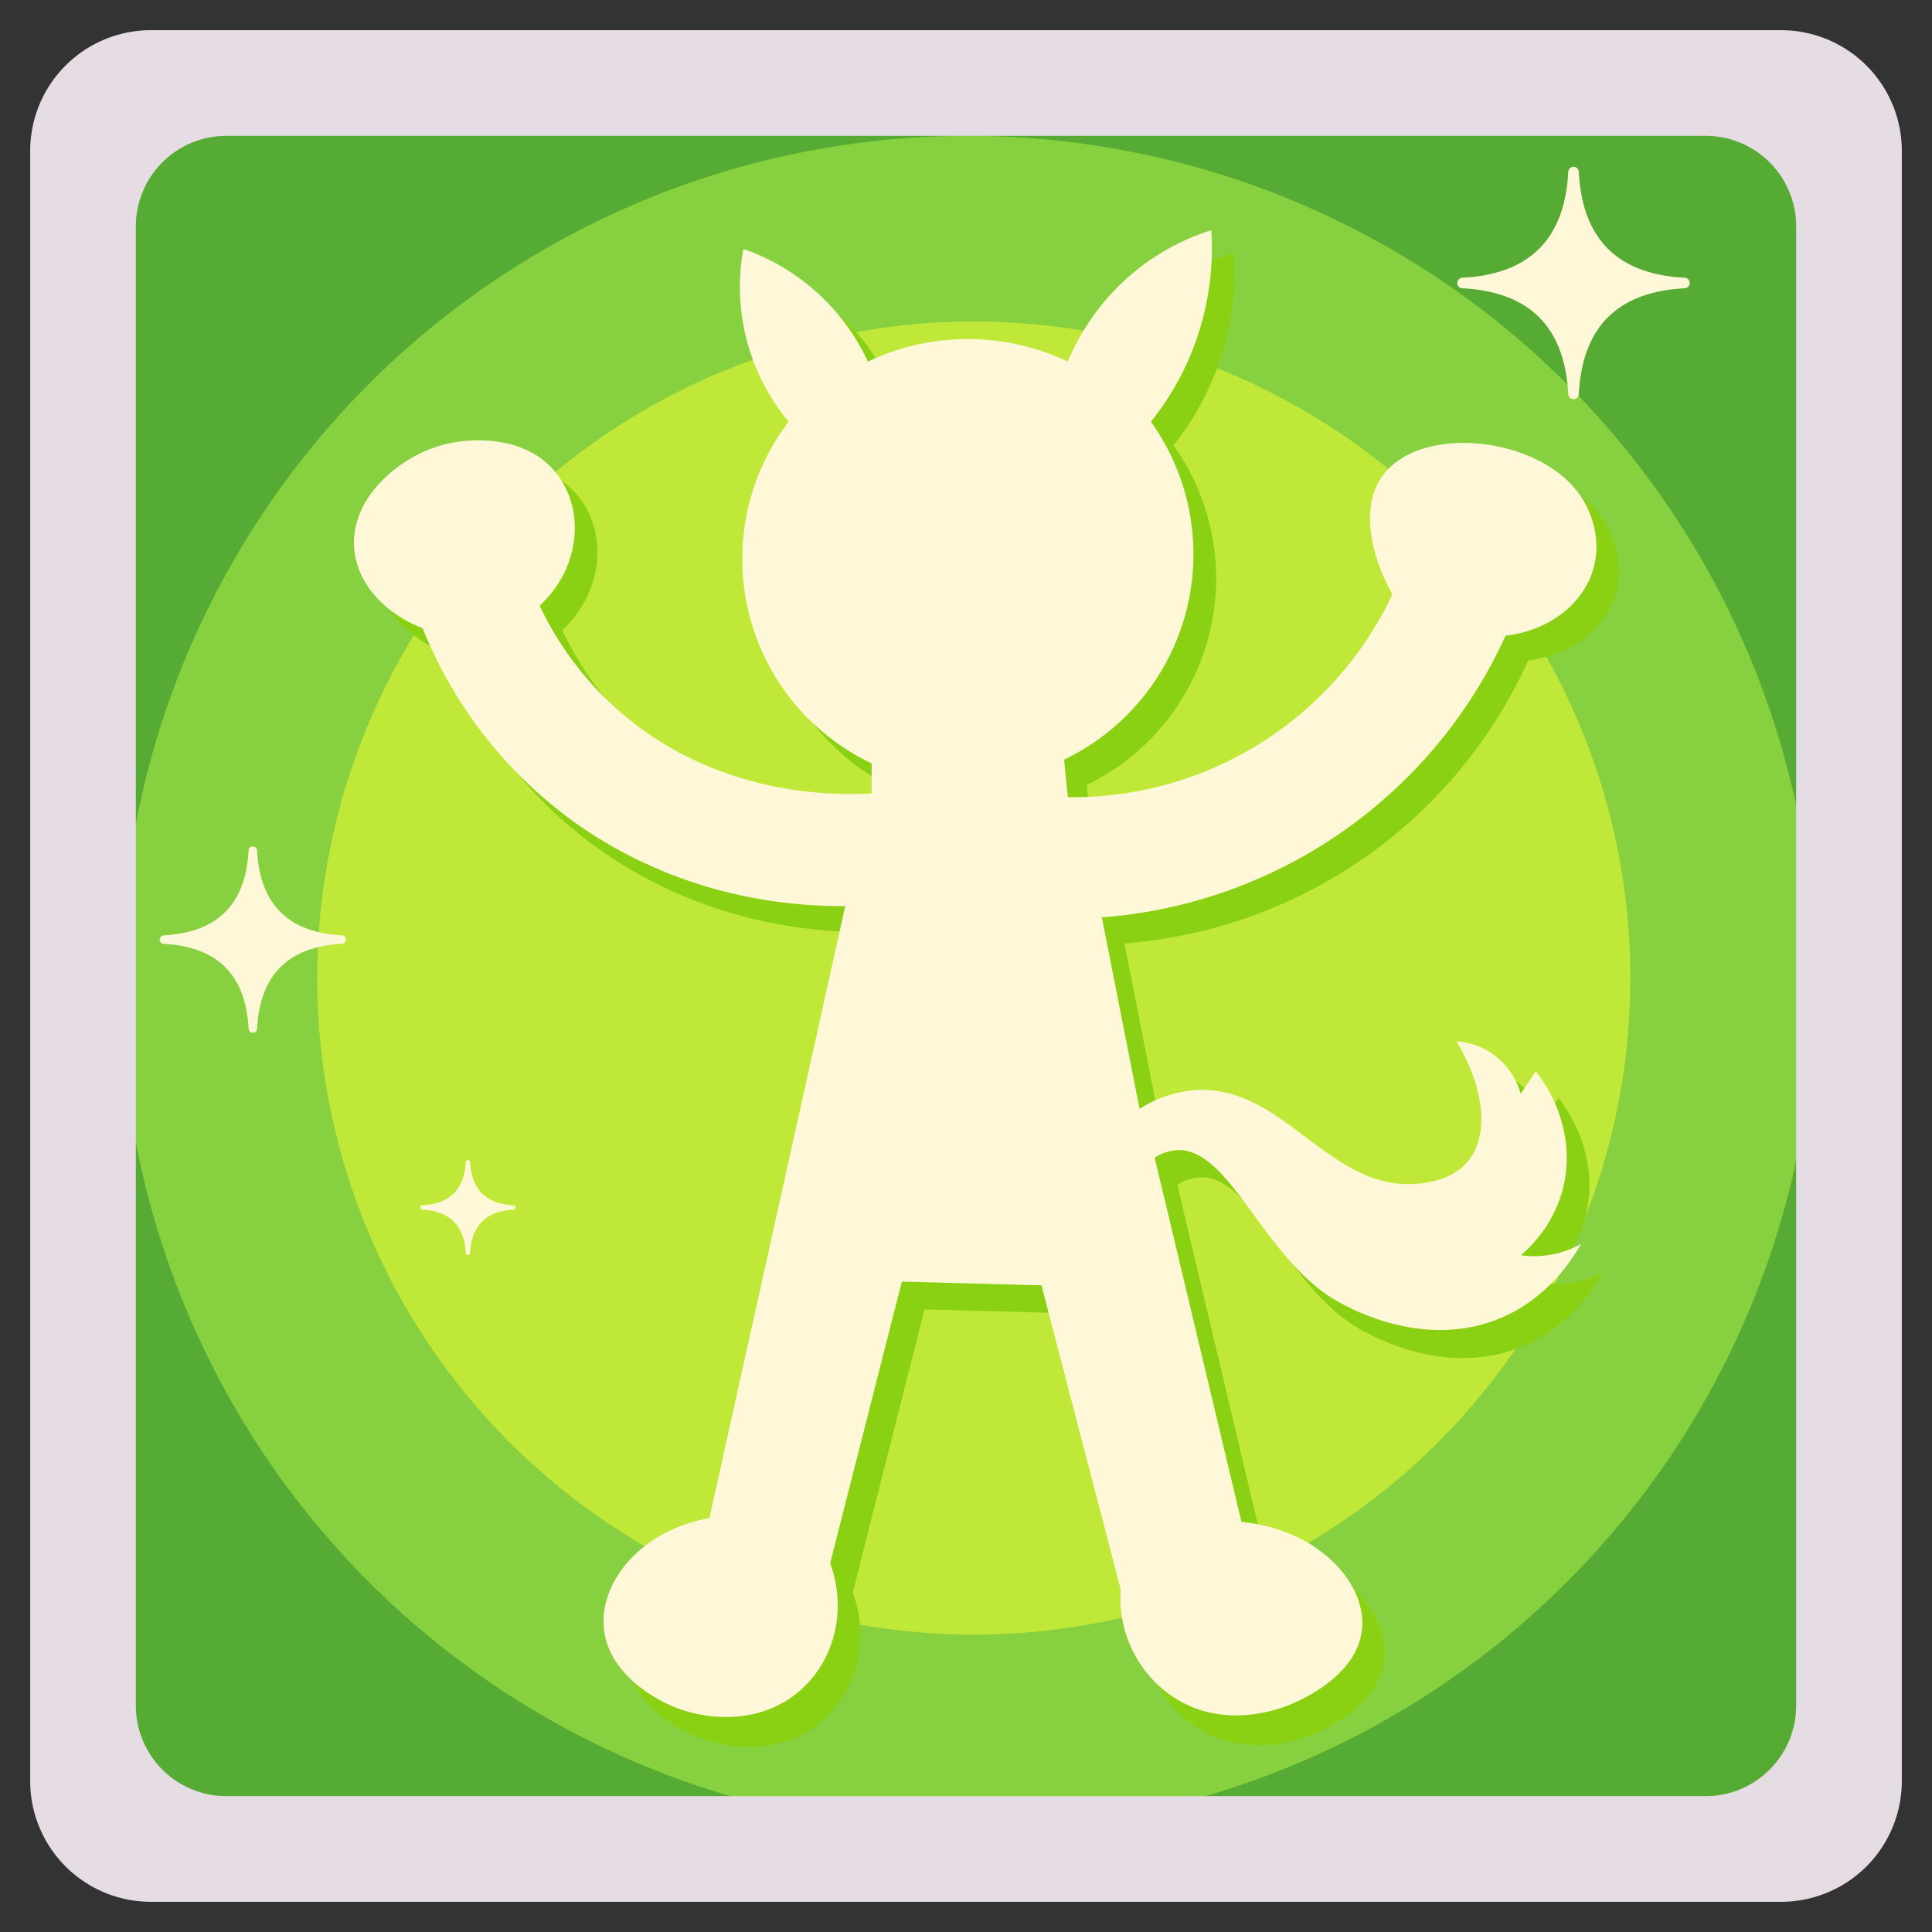 <svg id="support_general" xmlns="http://www.w3.org/2000/svg" width="512" height="512"><rect width="100%" height="100%" fill="#333333" stroke="none"/><defs><style>.cls-5{fill-rule:evenodd;fill:#fff8d8}</style></defs><path id="background" style="fill:#55ab33" d="M33 33h446v446H33z"/><circle id="effect_outer" cx="256.5" cy="260.5" r="224.5" style="fill:#87d03f"/><circle id="effect_inner" cx="258.062" cy="259.188" r="174" style="fill:#c0e838"/><path id="character_shadow" d="M203 72a57.016 57.016 0 0 1 33 30 61.5 61.5 0 0 1 53 0 61.844 61.844 0 0 1 19-25 61.136 61.136 0 0 1 19-10 73.944 73.944 0 0 1-16 51 60.8 60.8 0 0 1-23 90l1 10a93.66 93.66 0 0 0 86-54c-5.029-9.008-8.8-22.156-3-31 9.653-14.719 42.318-11.315 53 5 2.435 3.718 5.833 11.363 3 20-2.881 8.783-11.558 15.621-23 17a128.06 128.06 0 0 1-107 75l10 51a31.891 31.891 0 0 1 15-5c23.06-1.34 35.035 26.48 58 25 5.89-.379 10.94-2.3 14-6 5.357-6.476 4.958-18.429-3-32a19 19 0 0 1 9 3 19.369 19.369 0 0 1 8 11l4-6c7.051 9.054 10.1 20.84 7 32a34.621 34.621 0 0 1-11 17 25.739 25.739 0 0 0 16-3c-5.231 9.143-12.7 16.271-22 20-17.612 7.065-35.108-.409-43-5-19.064-11.089-28.05-40.644-42-40a12.313 12.313 0 0 0-6 2l23 97c20.26 2 32.815 16.055 32 28-.857 12.557-15.514 19.283-20 21-5.939 2.273-19.179 5.447-31-3a31.8 31.8 0 0 1-13-28l-21-81-37-1-19 75c4.126 11.35 1.746 23.752-6 32-10.585 11.27-26.35 10.2-36 6-4.31-1.876-17-8.555-18-21-.979-12.193 10.04-25.839 28-29l36-163c-28.906.194-56.971-9.325-79-28a117.756 117.756 0 0 1-33-46c-8.774-3.376-16.623-10.568-18-20-2.056-14.079 11.648-25.93 24-29 7.683-1.909 23.468-2.473 31 10 5.945 9.846 3.9 23.869-6 33a86.98 86.98 0 0 0 21 28c18.351 16.161 42.523 23.295 67 22v-8a60.4 60.4 0 0 1-22-91 56.309 56.309 0 0 1-12-46Z" style="fill-rule:evenodd;fill:#8ad114"/><path id="character" class="cls-5" d="M197 65.976a56.907 56.907 0 0 1 33 29.853 61.775 61.775 0 0 1 53 0A61.014 61.014 0 0 1 321 61a73.351 73.351 0 0 1-16 50.75 60.364 60.364 0 0 1-23 89.56l1 9.951a93.691 93.691 0 0 0 86-53.736c-5.029-8.963-8.8-22.047-3-30.848 9.653-14.647 42.318-11.259 53 4.976 2.435 3.7 5.833 11.307 3 19.9-2.881 8.74-11.558 15.544-23 16.917a128.071 128.071 0 0 1-107 74.633l10 50.75a32 32 0 0 1 15-4.976c23.06-1.333 35.035 26.351 58 24.878 5.89-.378 10.94-2.29 14-5.971 5.357-6.444 4.958-18.339-3-31.843a19.074 19.074 0 0 1 9 2.985 19.283 19.283 0 0 1 8 10.947l4-5.971c7.051 9.01 10.1 20.738 7 31.843a34.435 34.435 0 0 1-11 16.917 25.851 25.851 0 0 0 16-2.985c-5.231 9.1-12.7 16.191-22 19.9-17.612 7.03-35.108-.408-43-4.976-19.064-11.034-28.05-40.444-42-39.8a12.357 12.357 0 0 0-6 1.99l23 96.526c20.26 1.99 32.815 15.976 32 27.863-.857 12.5-15.514 19.188-20 20.9-5.939 2.262-19.179 5.42-31-2.985a31.58 31.58 0 0 1-13-27.863l-21-80.6-37-1-19 74.633c4.126 11.294 1.746 23.636-6 31.843-10.585 11.215-26.35 10.151-36 5.971-4.31-1.867-17-8.513-18-20.9-.979-12.134 10.04-25.712 28-28.858l36-162.2c-28.906.193-56.971-9.279-79-27.863a117.2 117.2 0 0 1-33-45.775c-8.774-3.359-16.623-10.516-18-19.9-2.056-14.01 11.648-25.8 24-28.858 7.682-1.9 23.468-2.461 31 9.951 5.945 9.8 3.9 23.752-6 32.839a86.6 86.6 0 0 0 21 27.863c18.351 16.081 42.523 23.18 67 21.892v-7.961a59.95 59.95 0 0 1-22-90.555 55.842 55.842 0 0 1-12-45.778Z"/><path id="twinkle" class="cls-5" d="M446.4 76.4q-26.6 1.4-28 28a1.4 1.4 0 0 1-2.8 0q-1.4-26.6-28-28a1.4 1.4 0 0 1 0-2.8q26.6-1.4 28-28a1.4 1.4 0 0 1 2.8 0q1.4 26.6 28 28a1.4 1.4 0 0 1 0 2.8ZM136.075 320.575q-10.924.575-11.5 11.5a.576.576 0 0 1-1.15 0q-.574-10.925-11.5-11.5a.576.576 0 0 1 0-1.15q10.925-.575 11.5-11.5a.576.576 0 0 1 1.15 0q.574 10.925 11.5 11.5a.576.576 0 0 1 0 1.15Zm-45.45-70.45q-21.375 1.125-22.5 22.5a1.127 1.127 0 0 1-2.25 0q-1.125-21.375-22.5-22.5a1.127 1.127 0 0 1 0-2.25q21.375-1.125 22.5-22.5a1.127 1.127 0 0 1 2.25 0q1.125 21.375 22.5 22.5a1.127 1.127 0 0 1 0 2.25Z"/><path id="frame" d="M40 8h432a32 32 0 0 1 32 32v432a32 32 0 0 1-32 32H40a32 32 0 0 1-32-32V40A32 32 0 0 1 40 8Zm20 28h392a24 24 0 0 1 24 24v392a24 24 0 0 1-24 24H60a24 24 0 0 1-24-24V60a24 24 0 0 1 24-24Z" style="fill:#e6dce3;fill-rule:evenodd"/></svg>